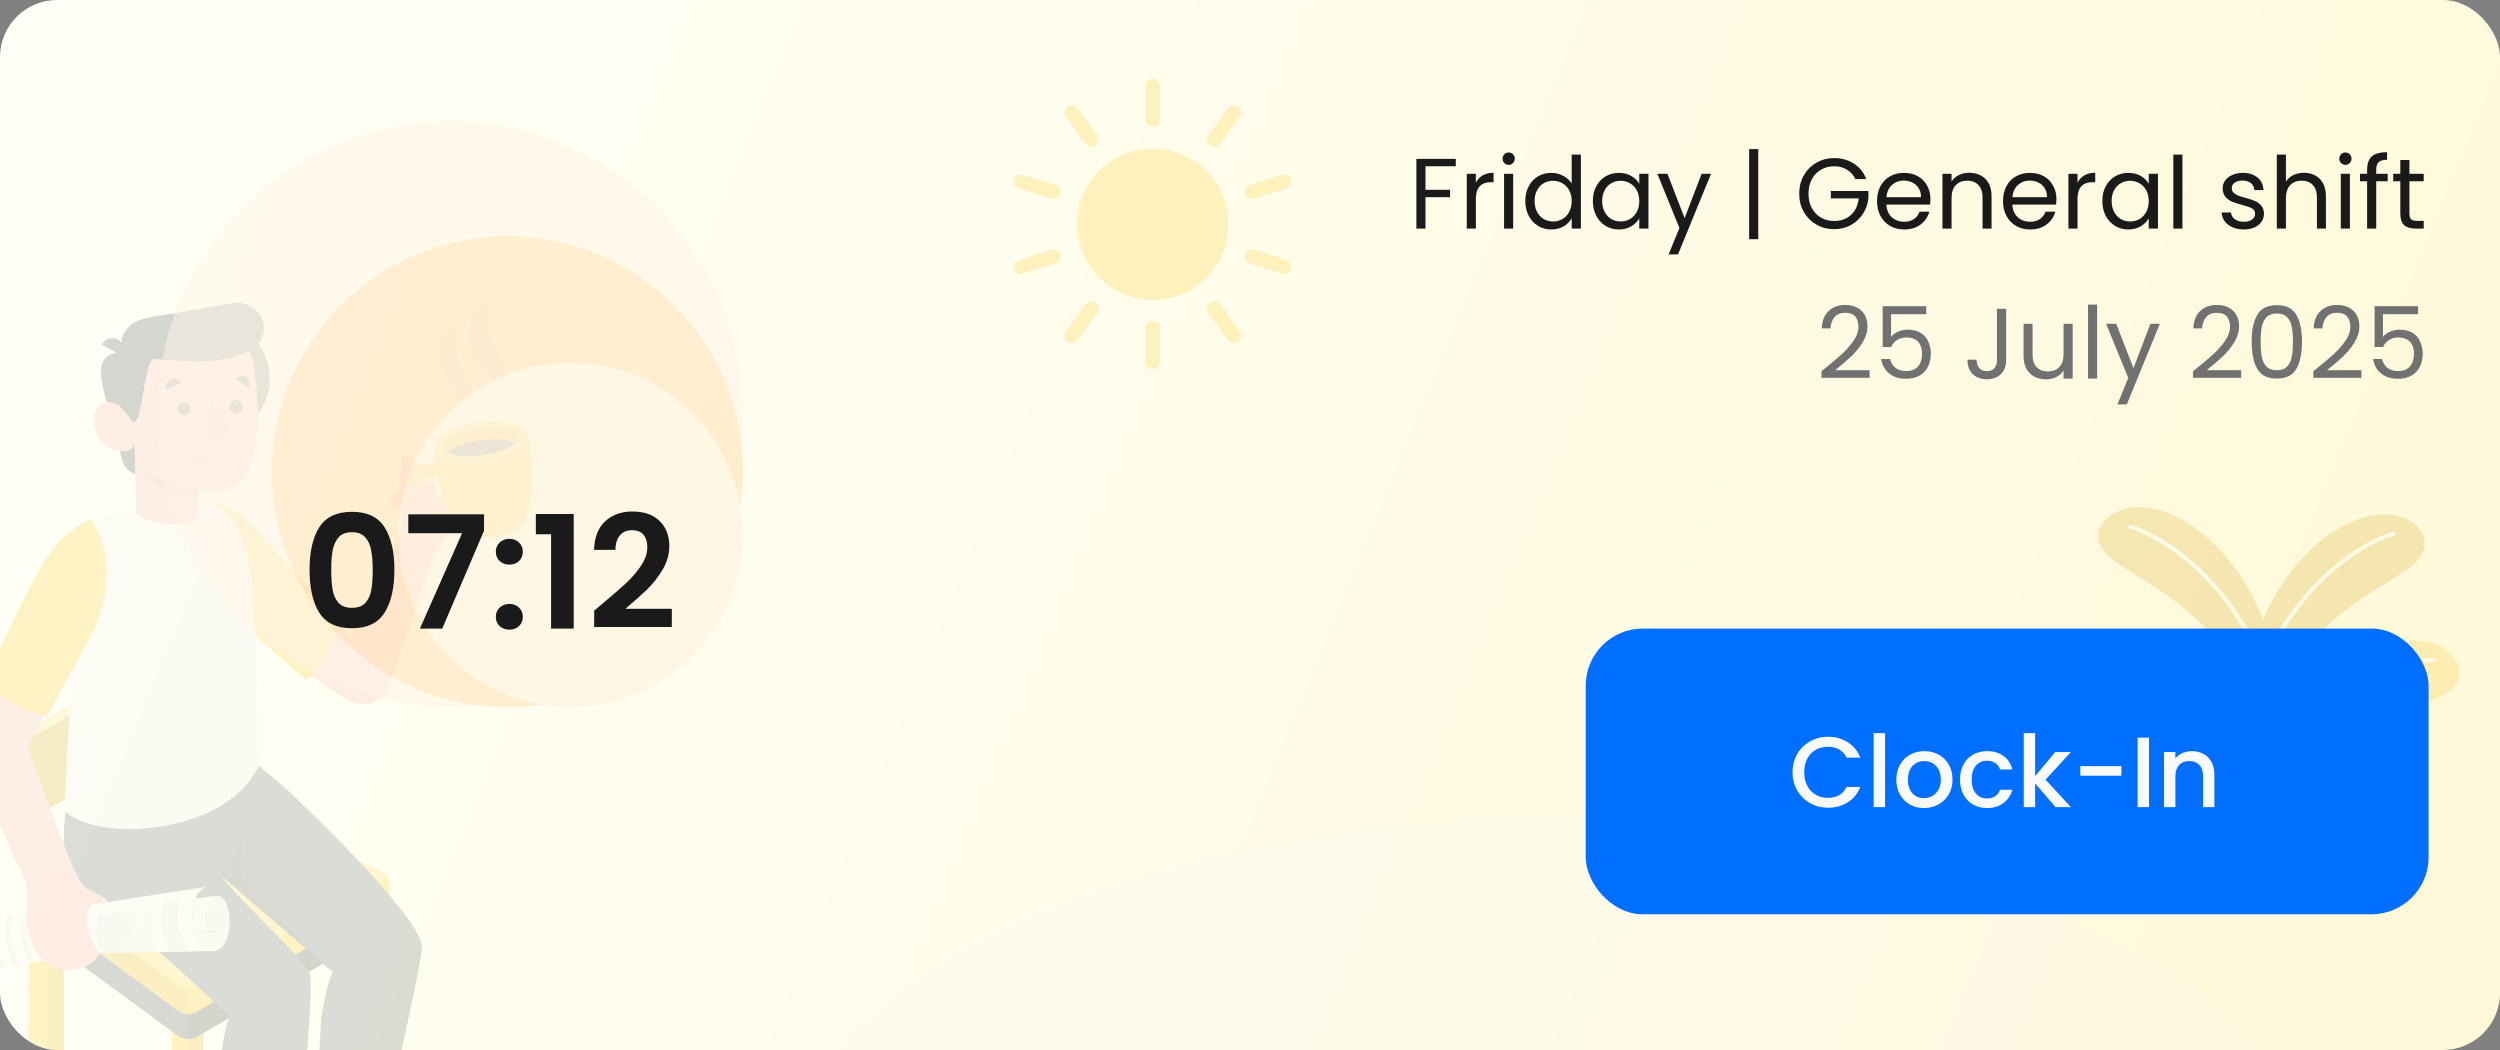 <svg width="350" height="147" viewBox="0 0 350 147" fill="none" xmlns="http://www.w3.org/2000/svg">
<rect x="0" y="0" width="350" height="147" fill="#808080" stroke="none"/>
<g clip-path="url(#clip0_123_847)">
<rect width="350" height="147" rx="8" fill="url(#paint0_linear_123_847)"/>
<g opacity="0.2">
<path d="M141.332 201.897C183.105 221.801 250.837 221.801 292.611 201.897C334.384 181.994 334.384 149.719 292.611 129.815C250.837 109.912 183.105 109.912 141.332 129.815C99.559 149.719 99.553 181.994 141.332 201.897Z" fill="#F5F5F5"/>
<path d="M314 99.387C314 99.387 314.364 90.942 318.068 84.148C321.771 77.355 327.218 72.896 332.53 72.092C337.841 71.289 342.501 75.894 337.026 79.695C331.552 83.497 321.636 87.635 317.85 100.587L314 99.387Z" fill="#FFC100"/>
<path opacity="0.2" d="M314 99.387C314 99.387 314.364 90.942 318.068 84.148C321.771 77.355 327.218 72.896 332.53 72.092C337.841 71.289 342.501 75.894 337.026 79.695C331.552 83.497 321.636 87.635 317.85 100.587L314 99.387Z" fill="black"/>
<path d="M315.412 97.101H315.352C315.28 97.076 315.221 97.024 315.188 96.956C315.154 96.888 315.149 96.809 315.173 96.737C319.827 82.46 330.151 75.905 334.963 74.433C335.035 74.413 335.112 74.421 335.178 74.457C335.244 74.492 335.293 74.552 335.316 74.623C335.327 74.659 335.332 74.697 335.328 74.735C335.325 74.772 335.314 74.809 335.297 74.843C335.279 74.876 335.255 74.906 335.225 74.929C335.196 74.953 335.162 74.971 335.126 74.981C330.417 76.421 320.3 82.862 315.716 96.916C315.693 96.977 315.651 97.028 315.596 97.061C315.541 97.095 315.476 97.109 315.412 97.101Z" fill="white"/>
<path d="M344.097 95.244C343.668 96.438 342.441 97.128 341.3 97.687C340.16 98.247 338.911 98.844 338.357 99.985C337.227 102.287 339.552 105.252 338.357 107.506C338.066 107.96 337.686 108.35 337.24 108.652C336.793 108.955 336.29 109.164 335.761 109.266C334.887 109.453 334.005 109.595 333.116 109.689C332.693 109.714 332.269 109.714 331.845 109.689C330.613 109.597 329.282 109.63 328.207 110.336C326.518 111.449 326.132 113.708 325.187 115.495C324.599 116.553 323.788 117.472 322.81 118.186C321.832 118.901 320.71 119.394 319.523 119.633C318.741 119.791 317.28 120.04 316.444 119.633C316.381 119.608 316.321 119.577 316.265 119.541C316.145 119.421 315.993 119.275 315.928 119.193C315.912 119.177 315.899 119.159 315.89 119.139C315.499 118.015 315.922 116.782 315.89 115.598V115.381C315.743 114.007 315.608 112.665 315.477 111.264C315.235 108.73 315.032 106.196 314.869 103.661C314.766 102.032 314.44 100.229 315.032 98.632C315.678 96.873 317.595 96.704 318.198 94.978C318.442 94.293 318.546 93.566 318.779 92.876C319.144 91.858 319.782 90.96 320.623 90.28C321.464 89.6 322.476 89.164 323.547 89.02C326.882 88.613 330.064 91.111 333.399 90.649C334.251 90.469 335.094 90.246 335.924 89.981C338.601 89.281 341.784 89.835 343.473 92.018C343.83 92.465 344.074 92.992 344.183 93.554C344.292 94.115 344.262 94.695 344.097 95.244Z" fill="#FFC100"/>
<g opacity="0.07">
<path d="M344.097 95.244C343.668 96.438 342.441 97.128 341.3 97.687C340.16 98.247 338.911 98.844 338.357 99.985C337.227 102.287 339.552 105.252 338.357 107.506C338.066 107.96 337.686 108.35 337.24 108.652C336.793 108.955 336.29 109.164 335.761 109.266C334.896 109.494 334.01 109.636 333.116 109.689C332.693 109.714 332.269 109.714 331.845 109.689C330.613 109.597 329.282 109.63 328.207 110.336C326.518 111.449 326.132 113.708 325.187 115.495C324.599 116.553 323.788 117.472 322.81 118.186C321.832 118.901 320.71 119.394 319.523 119.633C318.741 119.791 317.28 120.04 316.444 119.633C316.381 119.608 316.321 119.577 316.265 119.541C316.215 119.509 316.168 119.475 316.123 119.438C316.047 119.366 315.981 119.284 315.928 119.193C315.912 119.177 315.899 119.159 315.89 119.139C315.374 118.226 315.89 116.63 315.89 115.598V115.381C315.743 114.007 315.608 112.665 315.477 111.264C315.235 108.73 315.032 106.196 314.869 103.661C314.766 102.032 314.44 100.229 315.032 98.632C315.678 96.873 317.595 96.704 318.198 94.978C318.442 94.293 318.546 93.566 318.779 92.876C319.144 91.858 319.782 90.96 320.623 90.28C321.464 89.6 322.476 89.164 323.547 89.02C326.882 88.613 330.064 91.111 333.399 90.649C334.251 90.469 335.094 90.246 335.924 89.981C338.601 89.281 341.784 89.835 343.473 92.018C343.83 92.465 344.074 92.992 344.183 93.554C344.292 94.115 344.262 94.695 344.097 95.244Z" fill="#263238"/>
</g>
<path d="M315.211 113.904C315.137 113.888 315.072 113.844 315.031 113.781C314.989 113.718 314.974 113.641 314.988 113.567C318.388 95.901 336.478 92.11 340.779 92.115C340.854 92.117 340.926 92.148 340.979 92.202C341.032 92.255 341.061 92.328 341.061 92.403C341.061 92.441 341.054 92.478 341.039 92.513C341.025 92.547 341.004 92.579 340.977 92.605C340.95 92.631 340.918 92.652 340.883 92.666C340.848 92.68 340.811 92.686 340.774 92.686C336.57 92.686 318.877 96.389 315.548 113.676C315.533 113.75 315.49 113.816 315.427 113.859C315.363 113.902 315.286 113.918 315.211 113.904Z" fill="white"/>
<path d="M334.892 103.667C334.833 103.663 334.777 103.638 334.735 103.596C332.944 102.252 330.879 101.321 328.687 100.867C326.495 100.414 324.23 100.45 322.054 100.973C321.99 100.971 321.929 100.948 321.879 100.908C321.83 100.868 321.796 100.812 321.781 100.75C321.767 100.688 321.774 100.623 321.8 100.565C321.827 100.507 321.872 100.459 321.929 100.43C324.193 99.889 326.549 99.856 328.827 100.332C331.106 100.808 333.251 101.782 335.109 103.183C335.166 103.234 335.2 103.305 335.205 103.381C335.21 103.458 335.186 103.533 335.136 103.591C335.104 103.621 335.066 103.644 335.023 103.657C334.981 103.671 334.936 103.674 334.892 103.667Z" fill="white"/>
<path d="M319.247 98.387C319.247 98.387 318.884 89.942 315.18 83.148C311.476 76.355 306.029 71.896 300.718 71.092C295.406 70.289 290.747 74.894 296.221 78.695C301.695 82.497 311.612 86.635 315.397 99.587L319.247 98.387Z" fill="#FFC100"/>
<path opacity="0.2" d="M319.247 98.387C319.247 98.387 318.884 89.942 315.18 83.148C311.476 76.355 306.029 71.896 300.718 71.092C295.406 70.289 290.747 74.894 296.221 78.695C301.695 82.497 311.612 86.635 315.397 99.587L319.247 98.387Z" fill="black"/>
<path d="M317.835 96.101H317.895C317.967 96.076 318.026 96.024 318.06 95.956C318.093 95.888 318.099 95.809 318.074 95.737C313.42 81.46 303.096 74.905 298.285 73.433C298.213 73.413 298.136 73.421 298.07 73.457C298.004 73.492 297.954 73.552 297.932 73.623C297.92 73.659 297.916 73.697 297.919 73.735C297.922 73.772 297.933 73.809 297.951 73.843C297.969 73.876 297.993 73.906 298.022 73.929C298.052 73.953 298.085 73.971 298.122 73.981C302.83 75.421 312.948 81.862 317.531 95.916C317.554 95.977 317.596 96.028 317.651 96.061C317.707 96.095 317.771 96.109 317.835 96.101Z" fill="white"/>
<path d="M289.15 94.244C289.579 95.438 290.807 96.128 291.947 96.687C293.088 97.247 294.337 97.844 294.891 98.985C296.02 101.287 293.696 104.252 294.891 106.506C295.182 106.96 295.562 107.35 296.008 107.652C296.454 107.955 296.957 108.164 297.486 108.266C298.36 108.453 299.243 108.595 300.131 108.689C300.554 108.714 300.979 108.714 301.402 108.689C302.635 108.597 303.965 108.63 305.041 109.336C306.73 110.449 307.115 112.708 308.06 114.495C308.649 115.553 309.46 116.472 310.438 117.186C311.416 117.901 312.537 118.394 313.724 118.633C314.506 118.791 315.967 119.04 316.804 118.633C316.866 118.608 316.926 118.577 316.983 118.541C317.102 118.421 317.254 118.275 317.32 118.193C317.335 118.177 317.348 118.159 317.358 118.139C317.749 117.015 317.325 115.782 317.358 114.598V114.381C317.504 113.007 317.64 111.665 317.77 110.264C318.013 107.73 318.216 105.196 318.379 102.661C318.482 101.032 318.808 99.229 318.216 97.632C317.569 95.873 315.652 95.704 315.049 93.978C314.805 93.293 314.702 92.566 314.468 91.876C314.103 90.858 313.465 89.96 312.624 89.28C311.783 88.6 310.772 88.164 309.7 88.02C306.366 87.613 303.183 90.111 299.849 89.649C298.996 89.469 298.153 89.246 297.324 88.981C294.646 88.281 291.464 88.835 289.775 91.018C289.417 91.465 289.173 91.992 289.064 92.554C288.956 93.115 288.985 93.695 289.15 94.244Z" fill="#FFC100"/>
<g opacity="0.07">
<path d="M289.15 94.244C289.579 95.438 290.807 96.128 291.947 96.687C293.088 97.247 294.337 97.844 294.891 98.985C296.02 101.287 293.696 104.252 294.891 106.506C295.182 106.96 295.562 107.35 296.008 107.652C296.454 107.955 296.957 108.164 297.486 108.266C298.352 108.494 299.238 108.636 300.131 108.689C300.554 108.714 300.979 108.714 301.402 108.689C302.635 108.597 303.965 108.63 305.041 109.336C306.73 110.449 307.115 112.708 308.06 114.495C308.649 115.553 309.46 116.472 310.438 117.186C311.416 117.901 312.537 118.394 313.724 118.633C314.506 118.791 315.967 119.04 316.804 118.633C316.866 118.608 316.926 118.577 316.983 118.541C317.032 118.509 317.079 118.475 317.124 118.438C317.201 118.366 317.267 118.284 317.32 118.193C317.335 118.177 317.348 118.159 317.358 118.139C317.873 117.226 317.358 115.63 317.358 114.598V114.381C317.504 113.007 317.64 111.665 317.77 110.264C318.013 107.73 318.216 105.196 318.379 102.661C318.482 101.032 318.808 99.229 318.216 97.632C317.569 95.873 315.652 95.704 315.049 93.978C314.805 93.293 314.702 92.566 314.468 91.876C314.103 90.858 313.465 89.96 312.624 89.28C311.783 88.6 310.772 88.164 309.7 88.02C306.366 87.613 303.183 90.111 299.849 89.649C298.996 89.469 298.153 89.246 297.324 88.981C294.646 88.281 291.464 88.835 289.775 91.018C289.417 91.465 289.173 91.992 289.064 92.554C288.956 93.115 288.985 93.695 289.15 94.244Z" fill="#263238"/>
</g>
<path d="M318.036 112.904C318.11 112.888 318.175 112.844 318.217 112.781C318.258 112.718 318.274 112.641 318.259 112.567C314.859 94.901 296.77 91.11 292.468 91.115C292.393 91.117 292.321 91.148 292.268 91.202C292.216 91.255 292.186 91.328 292.186 91.403C292.186 91.441 292.194 91.478 292.208 91.513C292.223 91.547 292.244 91.579 292.271 91.605C292.297 91.631 292.329 91.652 292.364 91.666C292.399 91.68 292.436 91.686 292.474 91.686C296.677 91.686 314.371 95.389 317.7 112.676C317.714 112.75 317.758 112.816 317.821 112.859C317.884 112.902 317.962 112.918 318.036 112.904Z" fill="white"/>
<path d="M298.355 102.667C298.415 102.663 298.47 102.638 298.513 102.596C300.303 101.252 302.368 100.321 304.56 99.867C306.752 99.414 309.017 99.45 311.194 99.973C311.257 99.971 311.319 99.948 311.368 99.908C311.417 99.868 311.452 99.812 311.466 99.75C311.481 99.688 311.474 99.623 311.447 99.565C311.42 99.507 311.375 99.459 311.319 99.43C309.054 98.889 306.699 98.856 304.42 99.332C302.142 99.808 299.997 100.782 298.138 102.183C298.082 102.234 298.047 102.305 298.042 102.381C298.037 102.458 298.062 102.533 298.111 102.591C298.143 102.621 298.182 102.644 298.224 102.657C298.267 102.671 298.312 102.674 298.355 102.667Z" fill="white"/>
<path d="M8.926 124.444V192.035C8.907 192.207 8.847 192.372 8.753 192.517C8.659 192.662 8.532 192.784 8.383 192.872L7.053 193.621C6.901 193.697 6.734 193.737 6.564 193.737C6.394 193.737 6.227 193.697 6.075 193.621L4.647 192.872C4.489 192.786 4.352 192.666 4.245 192.522C4.138 192.377 4.064 192.211 4.028 192.035V124.444C4.028 124.14 4.533 123.787 4.842 123.787H8.275C8.441 123.808 8.596 123.884 8.714 124.003C8.832 124.122 8.907 124.278 8.926 124.444Z" fill="#FFC100"/>
<path opacity="0.1" d="M8.926 124.444V192.035C8.907 192.207 8.847 192.372 8.753 192.517C8.659 192.662 8.532 192.784 8.383 192.872L7.053 193.621C6.901 193.697 6.734 193.737 6.564 193.737C6.394 193.737 6.227 193.697 6.075 193.621L4.647 192.872C4.489 192.786 4.352 192.666 4.245 192.522C4.138 192.377 4.064 192.211 4.028 192.035V124.444C4.028 124.14 4.533 123.787 4.842 123.787H8.275C8.441 123.808 8.596 123.884 8.714 124.003C8.832 124.122 8.907 124.278 8.926 124.444Z" fill="black"/>
<path d="M4.853 123.787H5.999C6.309 123.787 6.754 124.14 6.754 124.444V193.344C6.753 193.411 6.734 193.477 6.698 193.533C6.662 193.59 6.61 193.635 6.55 193.664C6.489 193.693 6.422 193.704 6.355 193.696C6.289 193.689 6.225 193.663 6.173 193.621L4.701 192.872C4.435 192.72 4.039 192.328 4.039 192.035V124.444C4.039 124.14 4.544 123.787 4.853 123.787Z" fill="#FFC100"/>
<path d="M28.477 135.702V203.293C28.467 203.46 28.419 203.622 28.336 203.767C28.253 203.912 28.138 204.036 27.999 204.129L26.701 204.879C26.552 204.953 26.387 204.991 26.221 204.991C26.054 204.991 25.889 204.953 25.74 204.879L24.529 204.129C24.399 204.033 24.295 203.907 24.226 203.761C24.157 203.615 24.125 203.454 24.132 203.293V135.702C24.132 135.393 24.208 135.192 24.518 135.192H27.928C27.999 135.186 28.069 135.196 28.136 135.219C28.202 135.242 28.263 135.279 28.314 135.327C28.366 135.375 28.407 135.433 28.435 135.498C28.463 135.562 28.477 135.632 28.477 135.702Z" fill="#FFC100"/>
<path opacity="0.1" d="M28.477 135.702V203.293C28.467 203.46 28.419 203.622 28.336 203.767C28.253 203.912 28.138 204.036 27.999 204.129L26.701 204.879C26.552 204.953 26.387 204.991 26.221 204.991C26.054 204.991 25.889 204.953 25.74 204.879L24.529 204.129C24.399 204.033 24.295 203.907 24.226 203.761C24.157 203.615 24.125 203.454 24.132 203.293V135.702C24.132 135.393 24.208 135.192 24.518 135.192H27.928C27.999 135.186 28.069 135.196 28.136 135.219C28.202 135.242 28.263 135.279 28.314 135.327C28.366 135.375 28.407 135.433 28.435 135.498C28.463 135.562 28.477 135.632 28.477 135.702Z" fill="black"/>
<path d="M24.518 135.192H25.653C25.957 135.192 26.288 135.393 26.288 135.702V204.602C26.288 204.906 26.033 205.031 25.745 204.879L24.512 204.129C24.38 204.034 24.273 203.909 24.2 203.763C24.127 203.617 24.091 203.456 24.094 203.293V135.702C24.132 135.409 24.208 135.192 24.518 135.192Z" fill="#FFC100"/>
<path d="M54.002 124.65V188.521C53.996 188.689 53.953 188.853 53.873 189.001C53.794 189.149 53.682 189.277 53.545 189.374L52.264 190.124C52.114 190.197 51.95 190.236 51.783 190.236C51.616 190.236 51.452 190.197 51.302 190.124L50.075 189.374C49.943 189.279 49.836 189.153 49.763 189.008C49.69 188.862 49.654 188.701 49.657 188.538V124.667C49.657 124.357 49.776 124.33 50.086 124.33H53.496C53.806 124.33 54.002 124.357 54.002 124.65Z" fill="#FFC100"/>
<path opacity="0.1" d="M54.002 124.65V188.521C53.996 188.689 53.953 188.853 53.873 189.001C53.794 189.149 53.682 189.277 53.545 189.374L52.264 190.124C52.114 190.197 51.95 190.236 51.783 190.236C51.616 190.236 51.452 190.197 51.302 190.124L50.075 189.374C49.943 189.279 49.836 189.153 49.763 189.008C49.69 188.862 49.654 188.701 49.657 188.538V124.667C49.657 124.357 49.776 124.33 50.086 124.33H53.496C53.806 124.33 54.002 124.357 54.002 124.65Z" fill="black"/>
<path d="M50.091 124.33H51.243C51.547 124.33 51.835 124.357 51.835 124.667V189.836C51.835 190.145 51.601 190.27 51.335 190.118L50.091 189.369C49.958 189.273 49.85 189.148 49.776 189.002C49.701 188.857 49.662 188.696 49.662 188.532V124.667C49.657 124.357 49.776 124.33 50.091 124.33Z" fill="#FFC100"/>
<path d="M20.184 90.904C20.175 91.07 20.191 91.237 20.233 91.398C21.83 97.372 22.634 105.784 22.775 113.746L26.739 111.812C26.5 104.122 25.653 96.194 24.143 90.355C23.817 89.117 22.666 88.764 21.504 89.329C21.166 89.454 20.866 89.665 20.635 89.941C20.403 90.217 20.248 90.549 20.184 90.904Z" fill="#455A64"/>
<path d="M22.438 92.826C23.802 96.05 24.484 99.52 24.442 103.02L5.244 114.131L1.519 104.899L22.438 92.826Z" fill="#FFC100"/>
<path opacity="0.2" d="M22.438 92.826C23.802 96.05 24.484 99.52 24.442 103.02L5.244 114.131L1.519 104.899L22.438 92.826Z" fill="black"/>
<path d="M-0.268 104.573L20.646 92.495L22.438 92.826L1.519 104.904L-0.268 104.573Z" fill="#FFC100"/>
<path opacity="0.4" d="M-0.268 104.573L20.646 92.495L22.438 92.826L1.519 104.904L-0.268 104.573Z" fill="white"/>
<path d="M-1.387 103.699C1.374 110.514 3.282 117.644 4.294 124.927L8.009 122.576C6.941 115.56 5.049 108.696 2.371 102.124C2.261 101.857 2.096 101.617 1.887 101.418C1.677 101.22 1.428 101.068 1.155 100.974C0.883 100.879 0.593 100.843 0.306 100.868C0.018 100.893 -0.26 100.978 -0.512 101.119C-0.951 101.365 -1.283 101.765 -1.444 102.241C-1.606 102.718 -1.585 103.237 -1.387 103.699Z" fill="#37474F"/>
<path d="M4.039 127.806V128.305C4.089 128.768 4.233 129.216 4.461 129.621C4.69 130.026 4.999 130.38 5.369 130.662L24.958 145.043C25.331 145.281 25.759 145.418 26.201 145.439C26.643 145.461 27.083 145.368 27.478 145.168L53.35 130.201C53.713 129.953 54.011 129.621 54.219 129.233C54.427 128.846 54.538 128.414 54.545 127.974V127.458C54.544 127.029 54.429 126.607 54.211 126.237C53.994 125.866 53.681 125.561 53.306 125.351L28.07 113.974C27.652 113.804 27.203 113.728 26.753 113.748C26.303 113.769 25.863 113.886 25.463 114.093L5.44 125.59C5.052 125.827 4.723 126.15 4.481 126.534C4.238 126.919 4.086 127.354 4.039 127.806Z" fill="#37474F"/>
<path d="M26.196 140.025L36.21 122.375L39.876 119.291L53.252 125.346C53.62 125.559 53.924 125.867 54.132 126.237C54.341 126.608 54.445 127.028 54.436 127.453V127.969C54.438 128.404 54.336 128.834 54.137 129.221C53.939 129.609 53.65 129.943 53.295 130.195L27.451 145.184C27.068 145.395 26.632 145.489 26.196 145.456V140.025Z" fill="#263238"/>
<path d="M54.545 123.945V124.488C54.543 124.926 54.434 125.358 54.229 125.746C54.024 126.134 53.728 126.466 53.366 126.714L27.456 141.692C27.096 141.891 26.688 141.987 26.277 141.969C25.824 141.962 25.382 141.822 25.007 141.567L5.364 127.187C4.993 126.905 4.685 126.551 4.457 126.146C4.229 125.74 4.087 125.292 4.039 124.83V124.33C4.088 123.875 4.242 123.438 4.488 123.051C4.733 122.665 5.065 122.341 5.456 122.104L11.044 118.91L25.452 110.607C25.861 110.401 26.31 110.284 26.767 110.264C27.225 110.243 27.681 110.319 28.108 110.487L53.295 121.832C53.673 122.041 53.989 122.346 54.208 122.718C54.428 123.089 54.544 123.513 54.545 123.945Z" fill="#FFC100"/>
<path opacity="0.1" d="M26.305 138.455V141.926C25.846 141.918 25.399 141.778 25.018 141.524L5.369 127.143C4.998 126.862 4.689 126.508 4.46 126.103C4.231 125.697 4.088 125.249 4.039 124.786V124.287C4.088 123.832 4.242 123.394 4.488 123.008C4.733 122.622 5.065 122.297 5.456 122.06L11.044 118.867L5.559 122.076C5.398 122.138 5.257 122.245 5.155 122.385C5.054 122.525 4.995 122.691 4.986 122.864C4.978 123.037 5.02 123.209 5.107 123.358C5.194 123.507 5.323 123.628 5.478 123.705L24.996 138.07C25.385 138.323 25.84 138.457 26.305 138.455Z" fill="black"/>
<path opacity="0.3" d="M5.559 122.076L25.49 110.58C25.895 110.373 26.34 110.255 26.794 110.235C27.248 110.214 27.702 110.291 28.124 110.46L53.415 121.832C54.159 122.174 54.186 122.788 53.475 123.201L27.51 138.179C27.12 138.377 26.685 138.47 26.247 138.448C25.81 138.426 25.386 138.29 25.018 138.054L5.5 123.684C5.35 123.606 5.226 123.487 5.142 123.342C5.057 123.196 5.015 123.03 5.022 122.861C5.028 122.693 5.082 122.53 5.177 122.391C5.272 122.252 5.405 122.143 5.559 122.076Z" fill="white"/>
<path d="M9.361 112.306C8.123 121.045 9.209 122.761 18.463 130.06C23.236 133.828 32.137 142.284 32.137 142.284C32.137 142.284 30.91 144.945 30.85 151.201C30.801 156.714 30.791 174.945 30.791 174.945C33.73 176.015 36.926 176.165 39.952 175.374C39.952 175.374 44.096 142.349 43.422 136.555C43.211 134.725 32.892 125.547 30.932 122.554L46.561 136.033C45.531 138.775 44.954 141.665 44.851 144.592C44.552 152.07 43.221 167.325 43.221 167.325C44.297 168.245 45.558 168.922 46.919 169.311C48.279 169.7 49.708 169.791 51.107 169.579C51.107 169.579 59.09 135.284 59.09 132.607C59.09 128.528 42.152 112.187 38.801 109.358C36.889 107.728 34.76 106.012 34.76 106.012L9.361 112.306Z" fill="#455A64"/>
<path d="M30.942 122.554C32.36 120.884 33.421 118.942 34.06 116.846C33.962 118.345 33.747 119.834 33.419 121.3C32.936 123.244 46.572 136.033 46.572 136.033L30.942 122.554Z" fill="#37474F"/>
<path d="M37.351 76.496C32.767 71.679 31.084 70.354 28.298 70.376L32.045 85.147C32.045 85.147 40.387 92.126 45.915 96.264L49.174 89.117C49.174 89.117 41.945 81.313 37.351 76.496Z" fill="#FFA8A7"/>
<path d="M28.298 70.376C28.298 70.376 31.491 69.637 35.358 73.808C39.224 77.979 47.224 86.375 47.224 86.375C47.409 88.14 45.204 94.331 42.809 95.135L33.625 87.075C33.625 87.075 29.205 83.475 28.298 80.879C27.391 78.283 28.298 70.376 28.298 70.376Z" fill="#FFC100"/>
<path d="M49.157 89.117L57.352 71.684L62.012 73.601C62.012 73.601 55.191 94.238 54.208 96.497C53.627 97.823 51.78 99.43 49.103 98.127C48.511 97.839 47.36 97.154 45.915 96.264" fill="#FFA8A7"/>
<path d="M60.29 78.799C60.833 77.088 62.663 75.28 62.924 74.552C63.167 73.982 63.248 73.356 63.158 72.743L61.045 72.955L60.29 78.799Z" fill="#FFA8A7"/>
<path d="M55.924 74.731C56.272 73.944 56.331 71.179 55.897 69.588C55.462 67.997 56.472 66.004 56.217 64.885C55.962 63.766 56.69 63.424 57.341 63.799C57.743 64.05 58.075 64.397 58.31 64.808C58.544 65.219 58.672 65.683 58.683 66.156C58.715 67.318 58.791 70.267 58.319 71.706C57.846 73.145 55.924 74.731 55.924 74.731Z" fill="#FFA8A7"/>
<path d="M57.021 72.016C57.146 72.379 57.624 72.874 59.166 72.608L62.012 73.601L63.169 73.536C62.549 73.974 61.791 74.172 61.037 74.092C60.282 74.012 59.582 73.66 59.068 73.102C59.068 73.102 56.977 73.362 57.021 72.016Z" fill="#F28F8F"/>
<path d="M60.752 62.512C60.812 61.865 61.349 61.165 62.381 60.53C65.213 59.002 68.499 58.543 71.641 59.237C72.814 59.563 73.525 60.084 73.758 60.687H73.796C74.812 64.76 74.747 69.653 73.644 72.51C73.644 72.51 73.644 72.548 73.644 72.57V72.613C73.417 73.134 73.055 73.586 72.596 73.922C71.584 74.626 70.421 75.082 69.2 75.252C67.979 75.423 66.735 75.304 65.569 74.905C65.035 74.71 64.564 74.374 64.206 73.933V73.895L64.162 73.84C62.321 71.397 60.904 66.704 60.768 62.512H60.752Z" fill="#FFC100"/>
<g opacity="0.3">
<path d="M62.392 60.53C59.992 62.001 60.22 63.788 62.935 64.554C66.077 65.249 69.365 64.788 72.195 63.256C74.595 61.789 74.367 59.997 71.651 59.237C68.51 58.543 65.223 59.002 62.392 60.53Z" fill="white"/>
</g>
<path d="M63.38 61.105C61.42 62.121 61.588 63.278 63.75 63.734C66.29 64.117 68.886 63.753 71.222 62.686C73.183 61.67 73.014 60.513 70.853 60.057C68.313 59.674 65.717 60.038 63.38 61.105Z" fill="#FFC100"/>
<g opacity="0.1">
<path d="M63.38 61.105C61.42 62.121 61.588 63.278 63.75 63.734C66.29 64.117 68.886 63.753 71.222 62.686C73.183 61.67 73.014 60.513 70.853 60.057C68.313 59.674 65.717 60.038 63.38 61.105Z" fill="black"/>
</g>
<path d="M63.603 62.691C63.251 62.864 62.927 63.089 62.642 63.359C62.984 63.534 63.35 63.66 63.728 63.734C66.268 64.117 68.864 63.753 71.201 62.686C71.552 62.511 71.876 62.286 72.162 62.018C71.819 61.842 71.454 61.716 71.076 61.643C68.536 61.26 65.939 61.624 63.603 62.691Z" fill="#37474F"/>
<path d="M62.207 73.759C61.665 73.842 61.111 73.816 60.578 73.683C59.829 73.482 59.128 72.765 58.433 71.511C57.846 70.425 56.847 68.046 57.276 66.726C57.819 65.048 59.758 64.809 61.078 64.652L61.518 64.597L61.806 66.629L61.322 66.688C60.6 66.775 59.383 66.927 59.248 67.356C59.057 68.182 60.448 71.38 61.159 71.733C61.8 71.824 62.453 71.718 63.033 71.429L63.962 73.259C63.407 73.517 62.815 73.686 62.207 73.759Z" fill="#FFC100"/>
<path d="M68.127 56.951C70.511 55.392 71.586 52.704 70.033 49.891C68.48 47.078 67.187 44.254 69.099 42C68.326 42.116 67.603 42.454 67.018 42.971C66.432 43.488 66.008 44.164 65.797 44.916C64.912 47.632 66.275 50.086 67.616 51.879C68.958 53.671 69.202 55.718 68.127 56.951Z" fill="#F0F0F0"/>
<path d="M63.728 58.9C65.873 57.499 66.84 55.099 65.444 52.53C64.048 49.961 62.886 47.49 64.608 45.47C63.913 45.576 63.264 45.88 62.739 46.345C62.213 46.81 61.832 47.417 61.642 48.093C60.85 50.537 62.072 52.742 63.272 54.349C64.472 55.957 64.7 57.798 63.728 58.9Z" fill="#F0F0F0"/>
<path d="M59.774 67.313C58.509 67.313 54.789 68.79 54.708 70.131C54.626 71.473 57.157 71.37 57.157 71.37C57.038 71.569 56.994 71.804 57.031 72.033C57.067 72.262 57.183 72.471 57.358 72.624C57.982 73.167 62.761 71.538 62.761 71.538C62.596 70.99 62.343 70.473 62.012 70.006C61.774 69.704 61.427 69.509 61.045 69.463C61.045 69.463 61.659 67.313 59.774 67.313Z" fill="#FFA8A7"/>
<path d="M12.761 72.749C11.022 75.589 10.084 78.847 10.045 82.177V93.793L9.002 113.447C13.157 117.971 31.621 117.069 36.232 107.212C36.232 107.212 35.798 85.527 35.179 80.955C34.331 74.742 32.767 70.256 26.777 70.126L19.076 71.179L12.761 72.749Z" fill="#F0F0F0"/>
<path d="M29.862 133.155H29.846" stroke="black" stroke-width="0.332" stroke-miterlimit="10"/>
<path d="M31.877 127.035C32.474 128.995 32.105 131.499 31.051 132.623C30.736 132.955 30.303 133.15 29.846 133.166C29.47 133.133 29.108 133.011 28.791 132.808C28.473 132.606 28.209 132.33 28.021 132.004C27.683 131.504 27.424 130.954 27.255 130.375L29.905 130.456C30.016 130.454 30.126 130.429 30.226 130.381C30.326 130.333 30.415 130.264 30.486 130.179C30.715 129.848 30.864 129.47 30.922 129.072C30.98 128.675 30.947 128.269 30.823 127.887L28.776 128.11C28.735 127.289 28.985 126.479 29.482 125.824C29.665 125.616 29.907 125.47 30.177 125.405H30.226C30.883 125.302 31.535 125.905 31.877 127.035Z" fill="#EBEBEB"/>
<path d="M30.828 127.882C30.952 128.264 30.986 128.67 30.927 129.067C30.869 129.464 30.72 129.843 30.492 130.174C30.421 130.259 30.332 130.328 30.232 130.376C30.131 130.423 30.022 130.449 29.911 130.451C29.536 130.451 29.167 130.054 28.966 129.397C28.846 128.979 28.785 128.545 28.787 128.11L30.828 127.882Z" fill="#E0E0E0"/>
<path d="M30.182 125.4C29.913 125.464 29.67 125.61 29.487 125.818C28.991 126.474 28.741 127.283 28.781 128.104C28.78 128.54 28.84 128.973 28.96 129.391C29.161 130.049 29.531 130.429 29.905 130.445L27.255 130.364C26.798 128.882 26.829 127.292 27.342 125.829L30.182 125.4Z" fill="#F5F5F5"/>
<path d="M-4.917 134.866C-5.509 133.922 -5.87 132.852 -5.971 131.742C-6.072 130.632 -5.91 129.514 -5.498 128.479C-5.042 127.496 -4.363 126.997 -3.651 126.986L10.599 126.796L13.613 126.53L29.004 124.129C28.658 124.256 28.341 124.451 28.073 124.703C27.804 124.955 27.589 125.259 27.44 125.595C27.402 125.671 27.369 125.748 27.337 125.829C26.823 127.292 26.793 128.882 27.25 130.364C27.419 130.943 27.677 131.493 28.015 131.993C28.204 132.319 28.468 132.595 28.785 132.797C29.103 133 29.465 133.122 29.84 133.155L14.276 133.389L11.245 133.66L-2.831 136.012C-3.532 136.137 -4.292 135.767 -4.917 134.866Z" fill="#FAFAFA"/>
<path d="M25.333 125.851C25.333 125.851 23.703 129.288 26.56 133.204L24.062 133.242C23.321 132.274 22.825 131.141 22.616 129.94C22.407 128.74 22.491 127.506 22.862 126.345L25.333 125.851Z" fill="#E0E0E0"/>
<path d="M21.276 126.866L13.857 128.126C13.857 128.126 12.88 131.053 14.243 133.383L22.177 133.269C22.177 133.269 20.326 130.179 21.276 126.866Z" fill="#F0F0F0"/>
<path d="M13.857 128.126L16.79 127.626L18.637 130.782L16.958 132.471L17.567 133.334L14.243 133.383C12.88 131.064 13.857 128.126 13.857 128.126Z" fill="#E0E0E0"/>
<path d="M19.777 129.533C19.934 129.421 20.047 129.258 20.096 129.071C20.145 128.885 20.128 128.687 20.046 128.513C19.965 128.338 19.825 128.197 19.651 128.115C19.477 128.032 19.279 128.013 19.093 128.061C18.936 128.173 18.823 128.336 18.774 128.522C18.725 128.709 18.742 128.906 18.823 129.081C18.905 129.256 19.044 129.397 19.219 129.479C19.393 129.562 19.59 129.581 19.777 129.533Z" fill="#FAFAFA"/>
<path d="M3.93 128.18C3.93 128.18 2.844 131.053 4.946 134.697L4.169 134.828C2.952 132.831 2.553 130.442 3.056 128.159L3.93 128.18Z" fill="#E0E0E0"/>
<path d="M1.839 128.294C1.512 129.432 1.44 130.628 1.627 131.796C1.815 132.965 2.258 134.078 2.925 135.056L2.143 135.186C1.476 134.184 1.027 133.052 0.828 131.864C0.629 130.676 0.683 129.46 0.987 128.294H1.839Z" fill="#E0E0E0"/>
<path d="M-0.246 128.414C-0.601 129.59 -0.683 130.832 -0.484 132.044C-0.285 133.257 0.188 134.408 0.9 135.409L0.118 135.545C-0.615 134.53 -1.104 133.359 -1.311 132.124C-1.519 130.89 -1.438 129.624 -1.077 128.425L-0.246 128.414Z" fill="#E0E0E0"/>
<path d="M8.009 96.264L3.887 104.562C3.887 104.562 10.002 121.968 11.386 123.613C12.771 125.259 14.297 125.031 15.161 126.258C14.355 126.48 13.525 126.6 12.69 126.616C11.631 127.92 12.266 131.558 13.955 133.421C13.955 133.421 13.521 135.137 10.474 135.745C9.507 135.935 7.628 135.794 6.673 135.121C4.794 133.769 3.382 129.777 3.702 127.366C3.957 125.476 3.93 124.151 3.132 122.402C-0.632 114.131 -2.299 110.384 -4.645 106.012C-4.102 102.124 0.878 90.355 0.878 90.355L8.009 96.264Z" fill="#FFA8A7"/>
<path d="M12.76 72.749C8.085 74.443 5.7 79.114 3.05 84.398C0.4 89.682 -1.984 95.357 -1.984 95.357C-1.984 95.357 0.731 99.159 6.618 100.332L12.261 89.818C12.261 89.818 17.99 80.705 12.76 72.749Z" fill="#FFC100"/>
<path d="M21.148 54.92C20.081 50.395 22.883 45.861 27.407 44.794C31.932 43.726 36.466 46.528 37.533 51.053C38.601 55.577 35.799 60.111 31.274 61.179C26.75 62.247 22.216 59.444 21.148 54.92Z" fill="#263238"/>
<path d="M15.557 58.015C15.557 58.015 16.85 64.081 17.366 65.075C17.712 65.691 18.282 66.149 18.957 66.357L18.865 62.088L15.557 58.015Z" fill="#263238"/>
<path d="M17.181 49.326C16.729 49.273 16.272 49.324 15.842 49.474C15.413 49.625 15.024 49.871 14.705 50.195C13.618 51.281 14.238 54.681 15.557 58.015L17.99 58.292L17.181 49.326Z" fill="#263238"/>
<path d="M18.718 58.292C18.235 58.58 17.54 57.646 16.937 57.016C16.334 56.386 14.373 55.528 13.39 57.592C12.408 59.655 14.259 62.479 15.802 62.957C18.463 63.794 18.865 62.083 18.865 62.083L19.066 71.69C21.363 74.253 29.21 73.639 27.755 71.434V68.513C28.941 68.701 30.145 68.763 31.345 68.697C33.3 68.393 34.532 66.846 35.146 64.728C36.096 61.322 36.46 58.575 35.651 51.878C34.766 44.536 26.229 44.46 21.618 47.36C17.007 50.26 18.718 58.292 18.718 58.292Z" fill="#FFA8A7"/>
<path d="M18.718 59.118C18.474 59.118 17.545 57.575 16.937 57.021C16.095 56.256 17.181 49.326 17.181 49.326C16.953 48.724 16.908 48.068 17.052 47.441C17.196 46.814 17.522 46.243 17.99 45.801C19.142 44.531 21.07 44.389 24.355 43.873C26.082 43.602 28.7 43.119 30.416 42.787C32.474 42.407 34.174 42 35.629 43.265C36.002 43.55 36.31 43.909 36.536 44.32C36.761 44.73 36.898 45.184 36.938 45.651C36.978 46.117 36.92 46.588 36.767 47.031C36.615 47.474 36.372 47.88 36.053 48.224C35.66 48.69 35.147 49.041 34.57 49.239C34.57 49.239 33.674 50.037 30.557 50.417C27.44 50.798 22.579 50.342 21.911 50.255C21.01 50.13 20.825 51.004 20.326 53.399C19.902 55.533 19.544 59.101 18.718 59.118Z" fill="#263238"/>
<path d="M17.186 49.864L14.248 48.283C14.343 48.085 14.477 47.908 14.641 47.763C14.806 47.618 14.998 47.507 15.207 47.438C15.415 47.369 15.636 47.343 15.855 47.361C16.073 47.38 16.286 47.442 16.48 47.545C16.874 47.766 17.167 48.131 17.299 48.563C17.43 48.995 17.39 49.461 17.186 49.864Z" fill="#263238"/>
<path d="M27.727 68.518C27.727 68.518 23.356 67.639 21.824 66.824C20.927 66.354 20.191 65.626 19.712 64.733C19.943 65.627 20.351 66.465 20.912 67.199C22.031 68.611 27.727 69.697 27.727 69.697V68.518Z" fill="#F28F8F"/>
<path d="M26.674 57.206C26.677 57.323 26.657 57.44 26.614 57.549C26.571 57.658 26.508 57.758 26.426 57.842C26.345 57.927 26.248 57.994 26.14 58.041C26.032 58.087 25.917 58.112 25.8 58.113C25.617 58.121 25.437 58.074 25.282 57.978C25.127 57.882 25.004 57.742 24.93 57.576C24.855 57.41 24.831 57.225 24.863 57.045C24.894 56.865 24.978 56.699 25.105 56.568C25.231 56.437 25.394 56.347 25.573 56.309C25.751 56.271 25.936 56.288 26.105 56.356C26.274 56.425 26.419 56.542 26.52 56.694C26.621 56.845 26.675 57.024 26.674 57.206Z" fill="#263238"/>
<path d="M25.267 53.573L23.394 54.61C23.26 54.353 23.23 54.054 23.311 53.776C23.392 53.498 23.577 53.262 23.828 53.117C23.952 53.049 24.088 53.007 24.229 52.993C24.369 52.979 24.511 52.994 24.646 53.036C24.78 53.079 24.905 53.149 25.012 53.241C25.118 53.333 25.206 53.446 25.267 53.573Z" fill="#263238"/>
<path d="M27.331 63.256L29.33 64.005C29.286 64.14 29.216 64.264 29.124 64.37C29.032 64.477 28.919 64.564 28.792 64.626C28.665 64.687 28.527 64.723 28.386 64.73C28.245 64.738 28.104 64.716 27.972 64.668C27.703 64.562 27.485 64.355 27.365 64.092C27.246 63.828 27.233 63.528 27.331 63.256Z" fill="#F28F8F"/>
<path d="M34.712 54.344L33.001 53.03C33.081 52.914 33.184 52.816 33.304 52.741C33.423 52.667 33.557 52.617 33.696 52.596C33.835 52.575 33.977 52.582 34.114 52.617C34.25 52.653 34.377 52.715 34.489 52.802C34.717 52.981 34.867 53.241 34.909 53.528C34.95 53.816 34.88 54.108 34.712 54.344Z" fill="#263238"/>
<path d="M33.962 56.951C33.965 57.068 33.945 57.185 33.902 57.295C33.86 57.404 33.796 57.504 33.715 57.589C33.633 57.674 33.536 57.742 33.429 57.789C33.321 57.836 33.205 57.861 33.088 57.863C32.85 57.858 32.623 57.758 32.459 57.586C32.294 57.414 32.204 57.184 32.208 56.945C32.198 56.824 32.214 56.703 32.254 56.588C32.294 56.474 32.357 56.368 32.439 56.279C32.521 56.19 32.621 56.119 32.732 56.07C32.844 56.022 32.964 55.997 33.085 55.997C33.206 55.997 33.326 56.022 33.438 56.07C33.549 56.119 33.649 56.19 33.731 56.279C33.813 56.368 33.877 56.474 33.916 56.588C33.956 56.703 33.972 56.824 33.962 56.945V56.951Z" fill="#263238"/>
<path d="M29.634 56.25L29.732 61.562L32.876 60.872L29.634 56.25Z" fill="#F28F8F"/>
<path d="M161.386 41.98C167.234 41.98 171.976 37.239 171.976 31.39C171.976 25.541 167.234 20.8 161.386 20.8C155.537 20.8 150.796 25.541 150.796 31.39C150.796 37.239 155.537 41.98 161.386 41.98Z" fill="#FFC100"/>
<path d="M161.386 17.743C161.255 17.743 161.125 17.717 161.004 17.666C160.883 17.616 160.773 17.542 160.681 17.45C160.589 17.357 160.515 17.247 160.466 17.125C160.416 17.004 160.391 16.874 160.392 16.743V12.073C160.382 11.936 160.4 11.798 160.445 11.668C160.491 11.539 160.563 11.42 160.656 11.319C160.75 11.219 160.863 11.138 160.989 11.083C161.115 11.028 161.251 11 161.388 11C161.526 11 161.662 11.028 161.788 11.083C161.914 11.138 162.027 11.219 162.12 11.319C162.214 11.42 162.286 11.539 162.331 11.668C162.377 11.798 162.395 11.936 162.385 12.073V16.743C162.385 17.008 162.28 17.262 162.092 17.45C161.905 17.637 161.651 17.743 161.386 17.743Z" fill="#FFC100"/>
<path d="M152.778 20.539C152.62 20.54 152.464 20.503 152.323 20.431C152.183 20.359 152.061 20.255 151.969 20.127L149.221 16.325C149.144 16.218 149.089 16.097 149.058 15.969C149.028 15.841 149.023 15.707 149.045 15.577C149.066 15.447 149.112 15.323 149.182 15.21C149.251 15.098 149.342 15.001 149.449 14.924C149.556 14.847 149.677 14.792 149.805 14.762C149.934 14.731 150.067 14.727 150.197 14.748C150.327 14.769 150.451 14.816 150.564 14.885C150.676 14.954 150.773 15.045 150.85 15.152L153.598 18.954C153.752 19.168 153.815 19.434 153.773 19.695C153.731 19.955 153.588 20.189 153.375 20.344C153.203 20.473 152.993 20.541 152.778 20.539Z" fill="#FFC100"/>
<path d="M147.461 27.86C147.356 27.86 147.252 27.843 147.152 27.811L142.704 26.366C142.579 26.327 142.464 26.262 142.364 26.178C142.265 26.093 142.183 25.99 142.123 25.874C142.063 25.758 142.027 25.631 142.016 25.5C142.005 25.37 142.02 25.239 142.06 25.115C142.1 24.99 142.164 24.875 142.249 24.775C142.333 24.675 142.437 24.593 142.553 24.534C142.669 24.474 142.796 24.438 142.926 24.427C143.057 24.416 143.188 24.431 143.312 24.471L147.76 25.916C147.989 25.986 148.185 26.136 148.312 26.339C148.439 26.541 148.488 26.783 148.451 27.02C148.414 27.256 148.293 27.471 148.11 27.626C147.928 27.78 147.695 27.863 147.456 27.86H147.461Z" fill="#FFC100"/>
<path d="M143.013 38.358C142.774 38.362 142.54 38.28 142.356 38.126C142.172 37.972 142.05 37.757 142.012 37.52C141.975 37.283 142.024 37.041 142.151 36.837C142.278 36.634 142.474 36.483 142.704 36.413L147.152 34.969C147.403 34.888 147.676 34.909 147.912 35.029C148.147 35.15 148.325 35.358 148.406 35.61C148.487 35.861 148.466 36.134 148.346 36.37C148.225 36.605 148.017 36.783 147.765 36.864L143.312 38.309C143.216 38.34 143.115 38.357 143.013 38.358Z" fill="#FFC100"/>
<path d="M150.03 48.019C149.819 48.017 149.615 47.951 149.443 47.829C149.23 47.672 149.087 47.438 149.045 47.177C149.003 46.916 149.067 46.648 149.221 46.433L151.969 42.632C152.124 42.416 152.359 42.27 152.622 42.227C152.885 42.185 153.154 42.248 153.37 42.404C153.586 42.559 153.731 42.794 153.774 43.057C153.817 43.32 153.753 43.589 153.598 43.805L150.85 47.606C150.756 47.735 150.632 47.84 150.49 47.912C150.347 47.983 150.19 48.02 150.03 48.019Z" fill="#FFC100"/>
<path d="M161.386 51.706C161.255 51.706 161.126 51.681 161.005 51.631C160.885 51.581 160.775 51.508 160.683 51.415C160.591 51.323 160.517 51.214 160.467 51.093C160.417 50.972 160.392 50.843 160.392 50.713V46.037C160.382 45.9 160.4 45.762 160.445 45.632C160.491 45.503 160.563 45.384 160.656 45.283C160.75 45.182 160.863 45.102 160.989 45.047C161.115 44.992 161.251 44.964 161.388 44.964C161.526 44.964 161.662 44.992 161.788 45.047C161.914 45.102 162.027 45.182 162.12 45.283C162.214 45.384 162.286 45.503 162.331 45.632C162.377 45.762 162.395 45.9 162.385 46.037V50.713C162.383 50.977 162.277 51.23 162.09 51.416C161.903 51.602 161.65 51.706 161.386 51.706Z" fill="#FFC100"/>
<path d="M172.741 48.019C172.584 48.018 172.43 47.98 172.29 47.908C172.151 47.836 172.03 47.733 171.938 47.606L169.19 43.805C169.113 43.698 169.057 43.577 169.027 43.448C168.997 43.32 168.992 43.187 169.013 43.057C169.035 42.927 169.081 42.802 169.151 42.69C169.22 42.578 169.311 42.481 169.418 42.404C169.525 42.327 169.646 42.271 169.774 42.241C169.902 42.211 170.035 42.206 170.165 42.227C170.296 42.249 170.42 42.295 170.532 42.364C170.644 42.434 170.742 42.525 170.819 42.632L173.567 46.433C173.721 46.648 173.784 46.915 173.742 47.177C173.701 47.438 173.558 47.672 173.344 47.829C173.168 47.954 172.957 48.021 172.741 48.019Z" fill="#FFC100"/>
<path d="M179.758 38.358C179.654 38.357 179.552 38.34 179.454 38.309L175.006 36.864C174.873 36.831 174.749 36.77 174.64 36.687C174.532 36.603 174.442 36.498 174.376 36.378C174.31 36.258 174.269 36.126 174.256 35.989C174.243 35.853 174.258 35.715 174.301 35.585C174.343 35.455 174.412 35.335 174.503 35.233C174.594 35.13 174.705 35.047 174.829 34.99C174.953 34.932 175.088 34.9 175.225 34.897C175.362 34.893 175.498 34.918 175.625 34.969L180.067 36.413C180.297 36.483 180.493 36.634 180.62 36.837C180.747 37.041 180.796 37.283 180.759 37.52C180.721 37.757 180.599 37.972 180.415 38.126C180.231 38.28 179.998 38.362 179.758 38.358Z" fill="#FFC100"/>
<path d="M175.315 27.86C175.076 27.865 174.842 27.783 174.658 27.629C174.474 27.475 174.352 27.26 174.314 27.023C174.277 26.786 174.326 26.543 174.453 26.34C174.58 26.137 174.776 25.986 175.006 25.916L179.454 24.471C179.705 24.39 179.978 24.412 180.214 24.532C180.449 24.652 180.627 24.861 180.708 25.112C180.79 25.363 180.768 25.637 180.648 25.872C180.527 26.107 180.319 26.285 180.067 26.367L175.625 27.811C175.525 27.843 175.421 27.86 175.315 27.86Z" fill="#FFC100"/>
<path d="M169.993 20.539C169.81 20.54 169.63 20.489 169.473 20.393C169.316 20.297 169.189 20.16 169.106 19.996C169.023 19.832 168.987 19.649 169.001 19.466C169.016 19.283 169.081 19.107 169.19 18.959L171.938 15.158C172.093 14.941 172.328 14.796 172.591 14.753C172.854 14.71 173.123 14.774 173.339 14.929C173.555 15.085 173.7 15.32 173.743 15.583C173.786 15.845 173.722 16.114 173.567 16.331L170.819 20.132C170.724 20.262 170.6 20.366 170.456 20.437C170.312 20.508 170.154 20.543 169.993 20.539Z" fill="#FFC100"/>
</g>
<g opacity="0.52">
<circle cx="63" cy="58" r="41" fill="#FFF4E6"/>
<circle cx="71.039" cy="66.039" r="32.961" fill="#FFDEB0"/>
<circle cx="79.882" cy="74.882" r="24.118" fill="#FFEFD9"/>
</g>
<rect x="222" y="88" width="118" height="40" rx="8" fill="#006EFF"/>
<path d="M250.952 108.114C250.952 107.162 251.171 106.308 251.61 105.552C252.058 104.796 252.66 104.208 253.416 103.788C254.181 103.359 255.016 103.144 255.922 103.144C256.958 103.144 257.877 103.401 258.68 103.914C259.492 104.418 260.08 105.137 260.444 106.07H258.526C258.274 105.557 257.924 105.174 257.476 104.922C257.028 104.67 256.51 104.544 255.922 104.544C255.278 104.544 254.704 104.689 254.2 104.978C253.696 105.267 253.299 105.683 253.01 106.224C252.73 106.765 252.59 107.395 252.59 108.114C252.59 108.833 252.73 109.463 253.01 110.004C253.299 110.545 253.696 110.965 254.2 111.264C254.704 111.553 255.278 111.698 255.922 111.698C256.51 111.698 257.028 111.572 257.476 111.32C257.924 111.068 258.274 110.685 258.526 110.172H260.444C260.08 111.105 259.492 111.824 258.68 112.328C257.877 112.832 256.958 113.084 255.922 113.084C255.007 113.084 254.172 112.874 253.416 112.454C252.66 112.025 252.058 111.432 251.61 110.676C251.171 109.92 250.952 109.066 250.952 108.114ZM263.908 102.64V113H262.312V102.64H263.908ZM269.349 113.126C268.621 113.126 267.963 112.963 267.375 112.636C266.787 112.3 266.325 111.833 265.989 111.236C265.653 110.629 265.485 109.929 265.485 109.136C265.485 108.352 265.658 107.657 266.003 107.05C266.348 106.443 266.82 105.977 267.417 105.65C268.014 105.323 268.682 105.16 269.419 105.16C270.156 105.16 270.824 105.323 271.421 105.65C272.018 105.977 272.49 106.443 272.835 107.05C273.18 107.657 273.353 108.352 273.353 109.136C273.353 109.92 273.176 110.615 272.821 111.222C272.466 111.829 271.981 112.3 271.365 112.636C270.758 112.963 270.086 113.126 269.349 113.126ZM269.349 111.74C269.76 111.74 270.142 111.642 270.497 111.446C270.861 111.25 271.155 110.956 271.379 110.564C271.603 110.172 271.715 109.696 271.715 109.136C271.715 108.576 271.608 108.105 271.393 107.722C271.178 107.33 270.894 107.036 270.539 106.84C270.184 106.644 269.802 106.546 269.391 106.546C268.98 106.546 268.598 106.644 268.243 106.84C267.898 107.036 267.622 107.33 267.417 107.722C267.212 108.105 267.109 108.576 267.109 109.136C267.109 109.967 267.319 110.611 267.739 111.068C268.168 111.516 268.705 111.74 269.349 111.74ZM274.399 109.136C274.399 108.343 274.558 107.647 274.875 107.05C275.202 106.443 275.65 105.977 276.219 105.65C276.788 105.323 277.442 105.16 278.179 105.16C279.112 105.16 279.882 105.384 280.489 105.832C281.105 106.271 281.52 106.901 281.735 107.722H280.013C279.873 107.339 279.649 107.041 279.341 106.826C279.033 106.611 278.646 106.504 278.179 106.504C277.526 106.504 277.003 106.737 276.611 107.204C276.228 107.661 276.037 108.305 276.037 109.136C276.037 109.967 276.228 110.615 276.611 111.082C277.003 111.549 277.526 111.782 278.179 111.782C279.103 111.782 279.714 111.376 280.013 110.564H281.735C281.511 111.348 281.091 111.973 280.475 112.44C279.859 112.897 279.094 113.126 278.179 113.126C277.442 113.126 276.788 112.963 276.219 112.636C275.65 112.3 275.202 111.833 274.875 111.236C274.558 110.629 274.399 109.929 274.399 109.136ZM286.377 109.15L289.933 113H287.777L284.921 109.682V113H283.325V102.64H284.921V108.66L287.721 105.286H289.933L286.377 109.15ZM296.999 107.26V108.604H291.245V107.26H296.999ZM300.863 103.27V113H299.267V103.27H300.863ZM306.85 105.16C307.457 105.16 307.998 105.286 308.474 105.538C308.96 105.79 309.338 106.163 309.608 106.658C309.879 107.153 310.014 107.75 310.014 108.45V113H308.432V108.688C308.432 107.997 308.26 107.47 307.914 107.106C307.569 106.733 307.098 106.546 306.5 106.546C305.903 106.546 305.427 106.733 305.072 107.106C304.727 107.47 304.554 107.997 304.554 108.688V113H302.958V105.286H304.554V106.168C304.816 105.851 305.147 105.603 305.548 105.426C305.959 105.249 306.393 105.16 306.85 105.16Z" fill="#F8FBF8"/>
<path d="M43.337 79.772C43.337 77.235 43.792 75.247 44.701 73.81C45.625 72.373 47.15 71.654 49.277 71.654C51.404 71.654 52.922 72.373 53.831 73.81C54.755 75.247 55.217 77.235 55.217 79.772C55.217 82.324 54.755 84.326 53.831 85.778C52.922 87.23 51.404 87.956 49.277 87.956C47.15 87.956 45.625 87.23 44.701 85.778C43.792 84.326 43.337 82.324 43.337 79.772ZM52.181 79.772C52.181 78.687 52.108 77.777 51.961 77.044C51.829 76.296 51.55 75.687 51.125 75.218C50.714 74.749 50.098 74.514 49.277 74.514C48.456 74.514 47.832 74.749 47.407 75.218C46.996 75.687 46.718 76.296 46.571 77.044C46.439 77.777 46.373 78.687 46.373 79.772C46.373 80.887 46.439 81.825 46.571 82.588C46.703 83.336 46.982 83.945 47.407 84.414C47.832 84.869 48.456 85.096 49.277 85.096C50.098 85.096 50.722 84.869 51.147 84.414C51.572 83.945 51.851 83.336 51.983 82.588C52.115 81.825 52.181 80.887 52.181 79.772ZM67.768 74.294L61.916 88H58.792L64.688 74.646H57.164V72.006H67.768V74.294ZM71.328 88.154C70.771 88.154 70.309 87.985 69.942 87.648C69.59 87.296 69.414 86.863 69.414 86.35C69.414 85.837 69.59 85.411 69.942 85.074C70.309 84.722 70.771 84.546 71.328 84.546C71.871 84.546 72.318 84.722 72.67 85.074C73.022 85.411 73.198 85.837 73.198 86.35C73.198 86.863 73.022 87.296 72.67 87.648C72.318 87.985 71.871 88.154 71.328 88.154ZM71.328 79.046C70.771 79.046 70.309 78.877 69.942 78.54C69.59 78.188 69.414 77.755 69.414 77.242C69.414 76.729 69.59 76.303 69.942 75.966C70.309 75.614 70.771 75.438 71.328 75.438C71.871 75.438 72.318 75.614 72.67 75.966C73.022 76.303 73.198 76.729 73.198 77.242C73.198 77.755 73.022 78.188 72.67 78.54C72.318 78.877 71.871 79.046 71.328 79.046ZM75.018 74.8V71.962H80.32V88H77.152V74.8H75.018ZM84.33 84.524C85.738 83.351 86.86 82.375 87.696 81.598C88.532 80.806 89.229 79.985 89.786 79.134C90.344 78.283 90.622 77.447 90.622 76.626C90.622 75.878 90.446 75.291 90.094 74.866C89.742 74.441 89.2 74.228 88.466 74.228C87.733 74.228 87.168 74.477 86.772 74.976C86.376 75.46 86.171 76.127 86.156 76.978H83.164C83.223 75.218 83.744 73.883 84.726 72.974C85.724 72.065 86.985 71.61 88.51 71.61C90.182 71.61 91.466 72.057 92.36 72.952C93.255 73.832 93.702 74.998 93.702 76.45C93.702 77.594 93.394 78.687 92.778 79.728C92.162 80.769 91.458 81.679 90.666 82.456C89.874 83.219 88.84 84.143 87.564 85.228H94.054V87.78H83.186V85.492L84.33 84.524Z" fill="#1A1A1A"/>
<path d="M203.809 22.242V23.278H199.567V26.568H203.011V27.604H199.567V32H198.293V22.242H203.809ZM206.622 25.574C206.846 25.135 207.163 24.795 207.574 24.552C207.994 24.309 208.502 24.188 209.1 24.188V25.504H208.764C207.336 25.504 206.622 26.279 206.622 27.828V32H205.348V24.328H206.622V25.574ZM211.228 23.082C210.986 23.082 210.78 22.998 210.612 22.83C210.444 22.662 210.36 22.457 210.36 22.214C210.36 21.971 210.444 21.766 210.612 21.598C210.78 21.43 210.986 21.346 211.228 21.346C211.462 21.346 211.658 21.43 211.816 21.598C211.984 21.766 212.068 21.971 212.068 22.214C212.068 22.457 211.984 22.662 211.816 22.83C211.658 22.998 211.462 23.082 211.228 23.082ZM211.844 24.328V32H210.57V24.328H211.844ZM213.54 28.136C213.54 27.352 213.698 26.666 214.016 26.078C214.333 25.481 214.767 25.019 215.318 24.692C215.878 24.365 216.503 24.202 217.194 24.202C217.791 24.202 218.346 24.342 218.86 24.622C219.373 24.893 219.765 25.252 220.036 25.7V21.64H221.324V32H220.036V30.558C219.784 31.015 219.41 31.393 218.916 31.692C218.421 31.981 217.842 32.126 217.18 32.126C216.498 32.126 215.878 31.958 215.318 31.622C214.767 31.286 214.333 30.815 214.016 30.208C213.698 29.601 213.54 28.911 213.54 28.136ZM220.036 28.15C220.036 27.571 219.919 27.067 219.686 26.638C219.452 26.209 219.135 25.882 218.734 25.658C218.342 25.425 217.908 25.308 217.432 25.308C216.956 25.308 216.522 25.42 216.13 25.644C215.738 25.868 215.425 26.195 215.192 26.624C214.958 27.053 214.842 27.557 214.842 28.136C214.842 28.724 214.958 29.237 215.192 29.676C215.425 30.105 215.738 30.437 216.13 30.67C216.522 30.894 216.956 31.006 217.432 31.006C217.908 31.006 218.342 30.894 218.734 30.67C219.135 30.437 219.452 30.105 219.686 29.676C219.919 29.237 220.036 28.729 220.036 28.15ZM223 28.136C223 27.352 223.159 26.666 223.476 26.078C223.794 25.481 224.228 25.019 224.778 24.692C225.338 24.365 225.959 24.202 226.64 24.202C227.312 24.202 227.896 24.347 228.39 24.636C228.885 24.925 229.254 25.289 229.496 25.728V24.328H230.784V32H229.496V30.572C229.244 31.02 228.866 31.393 228.362 31.692C227.868 31.981 227.289 32.126 226.626 32.126C225.945 32.126 225.329 31.958 224.778 31.622C224.228 31.286 223.794 30.815 223.476 30.208C223.159 29.601 223 28.911 223 28.136ZM229.496 28.15C229.496 27.571 229.38 27.067 229.146 26.638C228.913 26.209 228.596 25.882 228.194 25.658C227.802 25.425 227.368 25.308 226.892 25.308C226.416 25.308 225.982 25.42 225.59 25.644C225.198 25.868 224.886 26.195 224.652 26.624C224.419 27.053 224.302 27.557 224.302 28.136C224.302 28.724 224.419 29.237 224.652 29.676C224.886 30.105 225.198 30.437 225.59 30.67C225.982 30.894 226.416 31.006 226.892 31.006C227.368 31.006 227.802 30.894 228.194 30.67C228.596 30.437 228.913 30.105 229.146 29.676C229.38 29.237 229.496 28.729 229.496 28.15ZM239.545 24.328L234.925 35.612H233.609L235.121 31.916L232.027 24.328H233.441L235.849 30.544L238.229 24.328H239.545ZM246.154 33.484H244.88V20.87H246.154V33.484ZM259.757 25.07C259.486 24.501 259.094 24.062 258.581 23.754C258.068 23.437 257.47 23.278 256.789 23.278C256.108 23.278 255.492 23.437 254.941 23.754C254.4 24.062 253.97 24.51 253.653 25.098C253.345 25.677 253.191 26.349 253.191 27.114C253.191 27.879 253.345 28.551 253.653 29.13C253.97 29.709 254.4 30.157 254.941 30.474C255.492 30.782 256.108 30.936 256.789 30.936C257.741 30.936 258.525 30.651 259.141 30.082C259.757 29.513 260.116 28.743 260.219 27.772H256.327V26.736H261.577V27.716C261.502 28.519 261.25 29.256 260.821 29.928C260.392 30.591 259.827 31.118 259.127 31.51C258.427 31.893 257.648 32.084 256.789 32.084C255.884 32.084 255.058 31.874 254.311 31.454C253.564 31.025 252.972 30.432 252.533 29.676C252.104 28.92 251.889 28.066 251.889 27.114C251.889 26.162 252.104 25.308 252.533 24.552C252.972 23.787 253.564 23.194 254.311 22.774C255.058 22.345 255.884 22.13 256.789 22.13C257.825 22.13 258.74 22.387 259.533 22.9C260.336 23.413 260.919 24.137 261.283 25.07H259.757ZM270.262 27.87C270.262 28.113 270.248 28.369 270.22 28.64H264.088C264.134 29.396 264.391 29.989 264.858 30.418C265.334 30.838 265.908 31.048 266.58 31.048C267.13 31.048 267.588 30.922 267.952 30.67C268.325 30.409 268.586 30.063 268.736 29.634H270.108C269.902 30.371 269.492 30.973 268.876 31.44C268.26 31.897 267.494 32.126 266.58 32.126C265.852 32.126 265.198 31.963 264.62 31.636C264.05 31.309 263.602 30.847 263.276 30.25C262.949 29.643 262.786 28.943 262.786 28.15C262.786 27.357 262.944 26.661 263.262 26.064C263.579 25.467 264.022 25.009 264.592 24.692C265.17 24.365 265.833 24.202 266.58 24.202C267.308 24.202 267.952 24.361 268.512 24.678C269.072 24.995 269.501 25.434 269.8 25.994C270.108 26.545 270.262 27.17 270.262 27.87ZM268.946 27.604C268.946 27.119 268.838 26.703 268.624 26.358C268.409 26.003 268.115 25.737 267.742 25.56C267.378 25.373 266.972 25.28 266.524 25.28C265.88 25.28 265.329 25.485 264.872 25.896C264.424 26.307 264.167 26.876 264.102 27.604H268.946ZM275.681 24.188C276.615 24.188 277.371 24.473 277.949 25.042C278.528 25.602 278.817 26.414 278.817 27.478V32H277.557V27.66C277.557 26.895 277.366 26.311 276.983 25.91C276.601 25.499 276.078 25.294 275.415 25.294C274.743 25.294 274.207 25.504 273.805 25.924C273.413 26.344 273.217 26.955 273.217 27.758V32H271.943V24.328H273.217V25.42C273.469 25.028 273.81 24.725 274.239 24.51C274.678 24.295 275.159 24.188 275.681 24.188ZM287.898 27.87C287.898 28.113 287.884 28.369 287.856 28.64H281.724C281.771 29.396 282.028 29.989 282.494 30.418C282.97 30.838 283.544 31.048 284.216 31.048C284.767 31.048 285.224 30.922 285.588 30.67C285.962 30.409 286.223 30.063 286.372 29.634H287.744C287.539 30.371 287.128 30.973 286.512 31.44C285.896 31.897 285.131 32.126 284.216 32.126C283.488 32.126 282.835 31.963 282.256 31.636C281.687 31.309 281.239 30.847 280.912 30.25C280.586 29.643 280.422 28.943 280.422 28.15C280.422 27.357 280.581 26.661 280.898 26.064C281.216 25.467 281.659 25.009 282.228 24.692C282.807 24.365 283.47 24.202 284.216 24.202C284.944 24.202 285.588 24.361 286.148 24.678C286.708 24.995 287.138 25.434 287.436 25.994C287.744 26.545 287.898 27.17 287.898 27.87ZM286.582 27.604C286.582 27.119 286.475 26.703 286.26 26.358C286.046 26.003 285.752 25.737 285.378 25.56C285.014 25.373 284.608 25.28 284.16 25.28C283.516 25.28 282.966 25.485 282.508 25.896C282.06 26.307 281.804 26.876 281.738 27.604H286.582ZM290.854 25.574C291.078 25.135 291.395 24.795 291.806 24.552C292.226 24.309 292.735 24.188 293.332 24.188V25.504H292.996C291.568 25.504 290.854 26.279 290.854 27.828V32H289.58V24.328H290.854V25.574ZM294.327 28.136C294.327 27.352 294.485 26.666 294.803 26.078C295.12 25.481 295.554 25.019 296.105 24.692C296.665 24.365 297.285 24.202 297.967 24.202C298.639 24.202 299.222 24.347 299.717 24.636C300.211 24.925 300.58 25.289 300.823 25.728V24.328H302.111V32H300.823V30.572C300.571 31.02 300.193 31.393 299.689 31.692C299.194 31.981 298.615 32.126 297.953 32.126C297.271 32.126 296.655 31.958 296.105 31.622C295.554 31.286 295.12 30.815 294.803 30.208C294.485 29.601 294.327 28.911 294.327 28.136ZM300.823 28.15C300.823 27.571 300.706 27.067 300.473 26.638C300.239 26.209 299.922 25.882 299.521 25.658C299.129 25.425 298.695 25.308 298.219 25.308C297.743 25.308 297.309 25.42 296.917 25.644C296.525 25.868 296.212 26.195 295.979 26.624C295.745 27.053 295.629 27.557 295.629 28.136C295.629 28.724 295.745 29.237 295.979 29.676C296.212 30.105 296.525 30.437 296.917 30.67C297.309 30.894 297.743 31.006 298.219 31.006C298.695 31.006 299.129 30.894 299.521 30.67C299.922 30.437 300.239 30.105 300.473 29.676C300.706 29.237 300.823 28.729 300.823 28.15ZM305.538 21.64V32H304.264V21.64H305.538ZM314.157 32.126C313.569 32.126 313.042 32.028 312.575 31.832C312.109 31.627 311.74 31.347 311.469 30.992C311.199 30.628 311.049 30.213 311.021 29.746H312.337C312.375 30.129 312.552 30.441 312.869 30.684C313.196 30.927 313.621 31.048 314.143 31.048C314.629 31.048 315.011 30.941 315.291 30.726C315.571 30.511 315.711 30.241 315.711 29.914C315.711 29.578 315.562 29.331 315.263 29.172C314.965 29.004 314.503 28.841 313.877 28.682C313.308 28.533 312.841 28.383 312.477 28.234C312.123 28.075 311.815 27.847 311.553 27.548C311.301 27.24 311.175 26.839 311.175 26.344C311.175 25.952 311.292 25.593 311.525 25.266C311.759 24.939 312.09 24.683 312.519 24.496C312.949 24.3 313.439 24.202 313.989 24.202C314.839 24.202 315.525 24.417 316.047 24.846C316.57 25.275 316.85 25.863 316.887 26.61H315.613C315.585 26.209 315.422 25.887 315.123 25.644C314.834 25.401 314.442 25.28 313.947 25.28C313.49 25.28 313.126 25.378 312.855 25.574C312.585 25.77 312.449 26.027 312.449 26.344C312.449 26.596 312.529 26.806 312.687 26.974C312.855 27.133 313.061 27.263 313.303 27.366C313.555 27.459 313.901 27.567 314.339 27.688C314.89 27.837 315.338 27.987 315.683 28.136C316.029 28.276 316.323 28.491 316.565 28.78C316.817 29.069 316.948 29.447 316.957 29.914C316.957 30.334 316.841 30.712 316.607 31.048C316.374 31.384 316.043 31.65 315.613 31.846C315.193 32.033 314.708 32.126 314.157 32.126ZM322.564 24.188C323.142 24.188 323.665 24.314 324.132 24.566C324.598 24.809 324.962 25.177 325.224 25.672C325.494 26.167 325.63 26.769 325.63 27.478V32H324.37V27.66C324.37 26.895 324.178 26.311 323.796 25.91C323.413 25.499 322.89 25.294 322.228 25.294C321.556 25.294 321.019 25.504 320.618 25.924C320.226 26.344 320.03 26.955 320.03 27.758V32H318.756V21.64H320.03V25.42C320.282 25.028 320.627 24.725 321.066 24.51C321.514 24.295 322.013 24.188 322.564 24.188ZM328.369 23.082C328.126 23.082 327.921 22.998 327.753 22.83C327.585 22.662 327.501 22.457 327.501 22.214C327.501 21.971 327.585 21.766 327.753 21.598C327.921 21.43 328.126 21.346 328.369 21.346C328.602 21.346 328.798 21.43 328.957 21.598C329.125 21.766 329.209 21.971 329.209 22.214C329.209 22.457 329.125 22.662 328.957 22.83C328.798 22.998 328.602 23.082 328.369 23.082ZM328.985 24.328V32H327.711V24.328H328.985ZM334.278 25.378H332.668V32H331.394V25.378H330.4V24.328H331.394V23.782C331.394 22.923 331.613 22.298 332.052 21.906C332.5 21.505 333.214 21.304 334.194 21.304V22.368C333.634 22.368 333.237 22.48 333.004 22.704C332.78 22.919 332.668 23.278 332.668 23.782V24.328H334.278V25.378ZM337.318 25.378V29.9C337.318 30.273 337.397 30.539 337.556 30.698C337.714 30.847 337.99 30.922 338.382 30.922H339.32V32H338.172C337.462 32 336.93 31.837 336.576 31.51C336.221 31.183 336.044 30.647 336.044 29.9V25.378H335.05V24.328H336.044V22.396H337.318V24.328H339.32V25.378H337.318Z" fill="#1A1A1A"/>
<path d="M255.005 51.978C256.19 51.026 257.119 50.247 257.791 49.64C258.463 49.024 259.028 48.385 259.485 47.722C259.952 47.05 260.185 46.392 260.185 45.748C260.185 45.141 260.036 44.665 259.737 44.32C259.448 43.965 258.976 43.788 258.323 43.788C257.688 43.788 257.194 43.989 256.839 44.39C256.494 44.782 256.307 45.309 256.279 45.972H255.047C255.084 44.927 255.402 44.119 255.999 43.55C256.596 42.981 257.366 42.696 258.309 42.696C259.27 42.696 260.031 42.962 260.591 43.494C261.16 44.026 261.445 44.759 261.445 45.692C261.445 46.467 261.212 47.223 260.745 47.96C260.288 48.688 259.765 49.332 259.177 49.892C258.589 50.443 257.838 51.087 256.923 51.824H261.739V52.888H255.005V51.978ZM269.666 43.984H264.752V47.176C264.966 46.877 265.284 46.635 265.704 46.448C266.124 46.252 266.576 46.154 267.062 46.154C267.836 46.154 268.466 46.317 268.952 46.644C269.437 46.961 269.782 47.377 269.988 47.89C270.202 48.394 270.31 48.931 270.31 49.5C270.31 50.172 270.184 50.774 269.932 51.306C269.68 51.838 269.292 52.258 268.77 52.566C268.256 52.874 267.617 53.028 266.852 53.028C265.872 53.028 265.078 52.776 264.472 52.272C263.865 51.768 263.496 51.096 263.366 50.256H264.612C264.733 50.788 264.99 51.203 265.382 51.502C265.774 51.801 266.268 51.95 266.866 51.95C267.603 51.95 268.158 51.731 268.532 51.292C268.905 50.844 269.092 50.256 269.092 49.528C269.092 48.8 268.905 48.24 268.532 47.848C268.158 47.447 267.608 47.246 266.88 47.246C266.385 47.246 265.951 47.367 265.578 47.61C265.214 47.843 264.948 48.165 264.78 48.576H263.576V42.864H269.666V43.984ZM280.859 43.242V50.452C280.859 51.255 280.612 51.899 280.117 52.384C279.623 52.86 278.969 53.098 278.157 53.098C277.336 53.098 276.678 52.855 276.183 52.37C275.689 51.875 275.441 51.203 275.441 50.354H276.715C276.725 50.83 276.846 51.217 277.079 51.516C277.322 51.815 277.681 51.964 278.157 51.964C278.633 51.964 278.988 51.824 279.221 51.544C279.455 51.255 279.571 50.891 279.571 50.452V43.242H280.859ZM290.173 45.328V53H288.899V51.866C288.656 52.258 288.316 52.566 287.877 52.79C287.448 53.005 286.972 53.112 286.449 53.112C285.852 53.112 285.315 52.991 284.839 52.748C284.363 52.496 283.985 52.123 283.705 51.628C283.434 51.133 283.299 50.531 283.299 49.822V45.328H284.559V49.654C284.559 50.41 284.75 50.993 285.133 51.404C285.516 51.805 286.038 52.006 286.701 52.006C287.382 52.006 287.919 51.796 288.311 51.376C288.703 50.956 288.899 50.345 288.899 49.542V45.328H290.173ZM293.598 42.64V53H292.324V42.64H293.598ZM302.377 45.328L297.757 56.612H296.441L297.953 52.916L294.859 45.328H296.273L298.681 51.544L301.061 45.328H302.377ZM307.027 51.978C308.212 51.026 309.141 50.247 309.812 49.64C310.485 49.024 311.049 48.385 311.507 47.722C311.973 47.05 312.207 46.392 312.207 45.748C312.207 45.141 312.057 44.665 311.759 44.32C311.469 43.965 310.998 43.788 310.345 43.788C309.71 43.788 309.215 43.989 308.861 44.39C308.515 44.782 308.329 45.309 308.301 45.972H307.069C307.106 44.927 307.423 44.119 308.021 43.55C308.618 42.981 309.388 42.696 310.331 42.696C311.292 42.696 312.053 42.962 312.613 43.494C313.182 44.026 313.467 44.759 313.467 45.692C313.467 46.467 313.233 47.223 312.767 47.96C312.309 48.688 311.787 49.332 311.199 49.892C310.611 50.443 309.859 51.087 308.945 51.824H313.761V52.888H307.027V51.978ZM315.233 47.834C315.233 46.229 315.495 44.978 316.017 44.082C316.54 43.177 317.455 42.724 318.761 42.724C320.059 42.724 320.969 43.177 321.491 44.082C322.014 44.978 322.275 46.229 322.275 47.834C322.275 49.467 322.014 50.737 321.491 51.642C320.969 52.547 320.059 53 318.761 53C317.455 53 316.54 52.547 316.017 51.642C315.495 50.737 315.233 49.467 315.233 47.834ZM321.015 47.834C321.015 47.022 320.959 46.336 320.847 45.776C320.745 45.207 320.525 44.749 320.189 44.404C319.863 44.059 319.387 43.886 318.761 43.886C318.127 43.886 317.641 44.059 317.305 44.404C316.979 44.749 316.759 45.207 316.647 45.776C316.545 46.336 316.493 47.022 316.493 47.834C316.493 48.674 316.545 49.379 316.647 49.948C316.759 50.517 316.979 50.975 317.305 51.32C317.641 51.665 318.127 51.838 318.761 51.838C319.387 51.838 319.863 51.665 320.189 51.32C320.525 50.975 320.745 50.517 320.847 49.948C320.959 49.379 321.015 48.674 321.015 47.834ZM323.87 51.978C325.056 51.026 325.984 50.247 326.656 49.64C327.328 49.024 327.893 48.385 328.35 47.722C328.817 47.05 329.05 46.392 329.05 45.748C329.05 45.141 328.901 44.665 328.602 44.32C328.313 43.965 327.842 43.788 327.188 43.788C326.554 43.788 326.059 43.989 325.704 44.39C325.359 44.782 325.172 45.309 325.144 45.972H323.912C323.95 44.927 324.267 44.119 324.864 43.55C325.462 42.981 326.232 42.696 327.174 42.696C328.136 42.696 328.896 42.962 329.456 43.494C330.026 44.026 330.31 44.759 330.31 45.692C330.31 46.467 330.077 47.223 329.61 47.96C329.153 48.688 328.63 49.332 328.042 49.892C327.454 50.443 326.703 51.087 325.788 51.824H330.604V52.888H323.87V51.978ZM338.531 43.984H333.617V47.176C333.832 46.877 334.149 46.635 334.569 46.448C334.989 46.252 335.442 46.154 335.927 46.154C336.702 46.154 337.332 46.317 337.817 46.644C338.302 46.961 338.648 47.377 338.853 47.89C339.068 48.394 339.175 48.931 339.175 49.5C339.175 50.172 339.049 50.774 338.797 51.306C338.545 51.838 338.158 52.258 337.635 52.566C337.122 52.874 336.482 53.028 335.717 53.028C334.737 53.028 333.944 52.776 333.337 52.272C332.73 51.768 332.362 51.096 332.231 50.256H333.477C333.598 50.788 333.855 51.203 334.247 51.502C334.639 51.801 335.134 51.95 335.731 51.95C336.468 51.95 337.024 51.731 337.397 51.292C337.77 50.844 337.957 50.256 337.957 49.528C337.957 48.8 337.77 48.24 337.397 47.848C337.024 47.447 336.473 47.246 335.745 47.246C335.25 47.246 334.816 47.367 334.443 47.61C334.079 47.843 333.813 48.165 333.645 48.576H332.441V42.864H338.531V43.984Z" fill="#707170"/>
</g>
<defs>
<linearGradient id="paint0_linear_123_847" x1="20.5" y1="24" x2="584" y2="255.5" gradientUnits="userSpaceOnUse">
<stop stop-color="#FFFFF7"/>
<stop offset="1" stop-color="#FFF3C1"/>
</linearGradient>
<clipPath id="clip0_123_847">
<rect width="350" height="147" rx="8" fill="white"/>
</clipPath>
</defs>
</svg>
